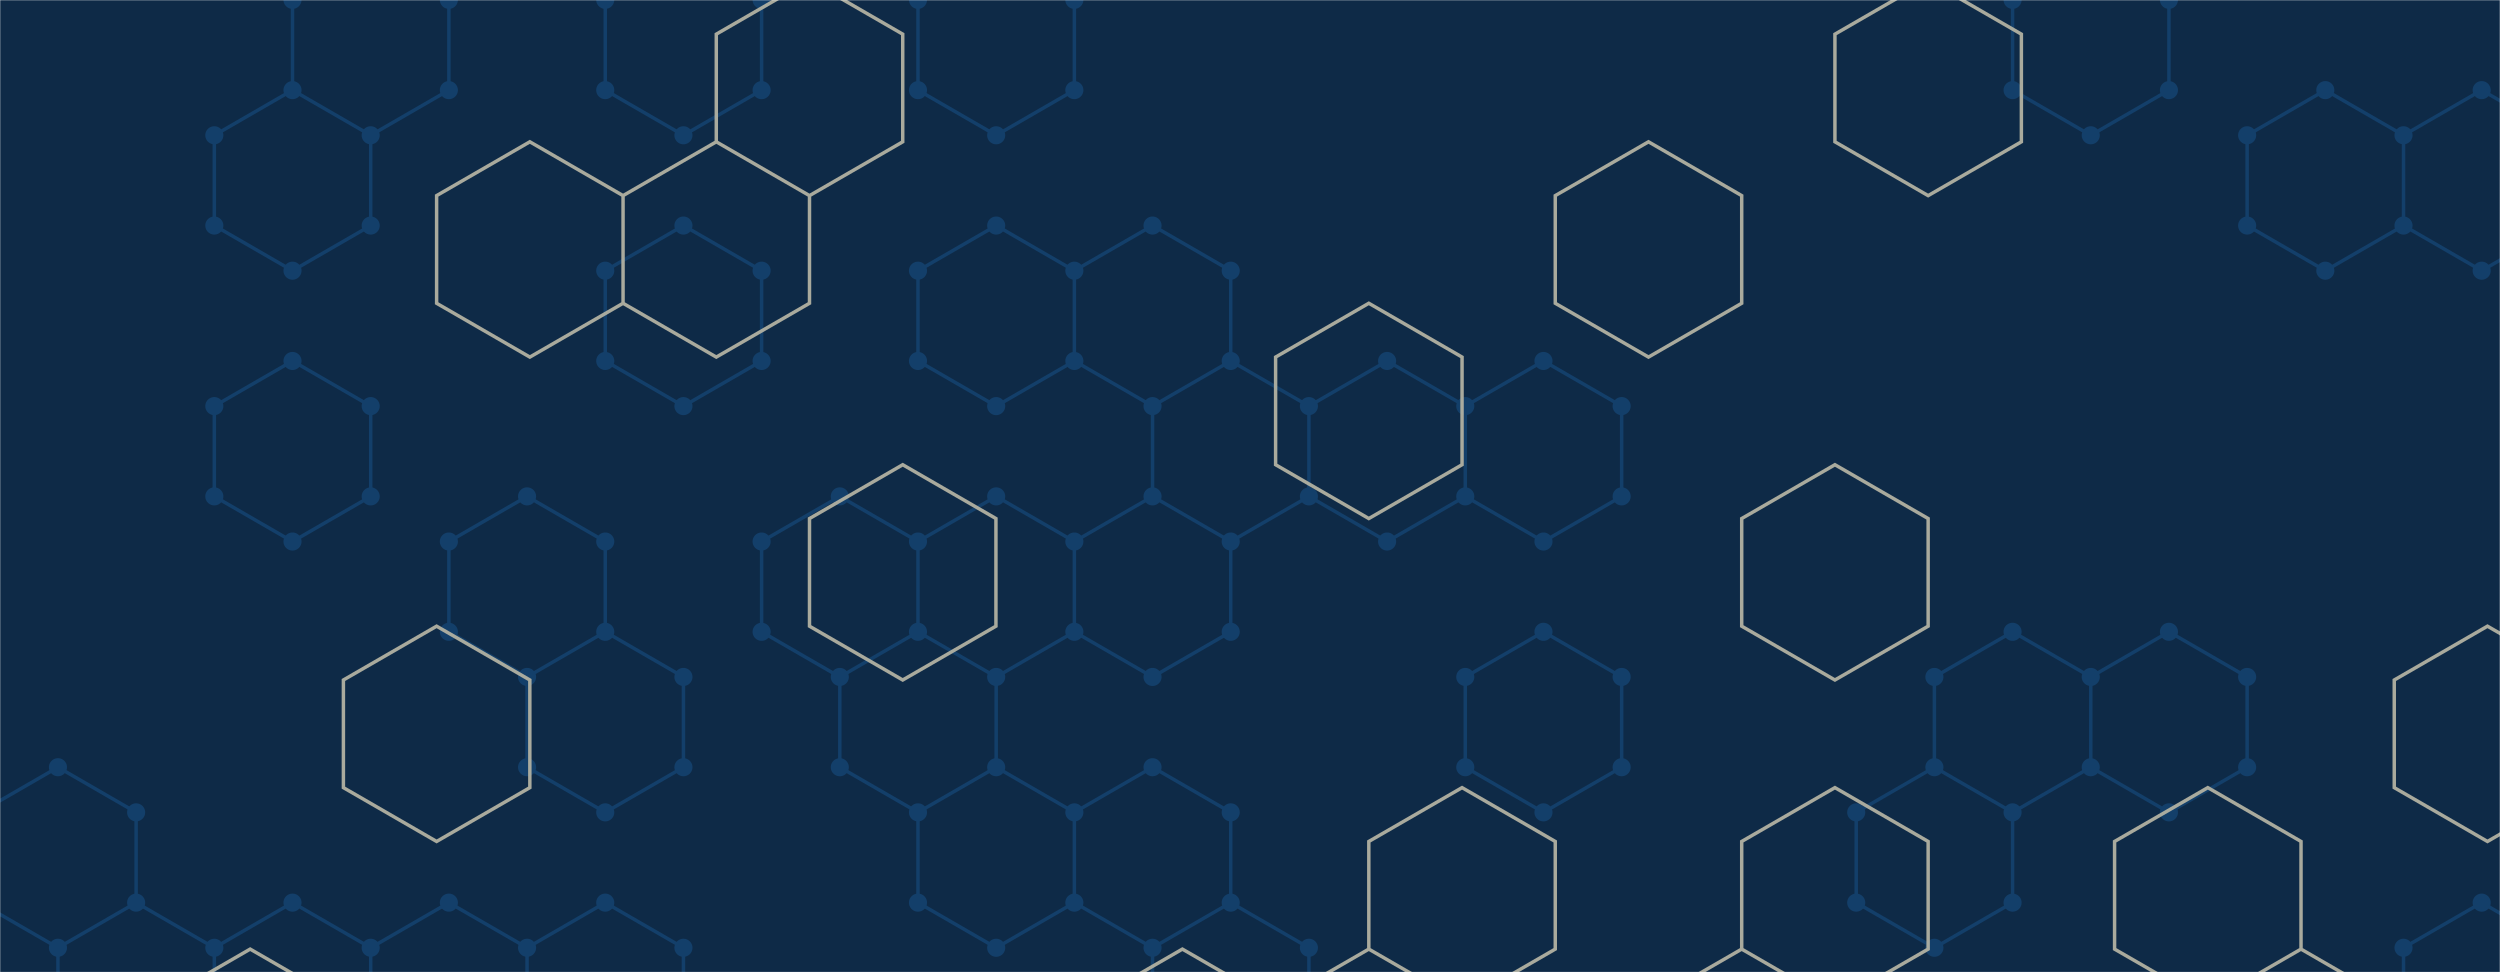 <svg xmlns="http://www.w3.org/2000/svg" version="1.1" xmlns:xlink="http://www.w3.org/1999/xlink" xmlns:svgjs="http://svgjs.dev/svgjs" width="1440" height="560" preserveAspectRatio="none" viewBox="0 0 1440 560"><g mask="url(&quot;#SvgjsMask1076&quot;)" fill="none"><rect width="1440" height="560" x="0" y="0" fill="#0e2a47"></rect><path d="M33.38 441.92L78.41 467.92L78.41 519.92L33.38 545.92L-11.65 519.92L-11.65 467.92zM78.41 519.92L123.45 545.92L123.45 597.92L78.41 623.92L33.38 597.92L33.38 545.92zM168.48 51.92L213.52 77.92L213.52 129.92L168.48 155.92L123.45 129.92L123.45 77.92zM168.48 207.92L213.52 233.92L213.52 285.92L168.48 311.92L123.45 285.92L123.45 233.92zM168.48 519.92L213.52 545.92L213.52 597.92L168.48 623.92L123.45 597.92L123.45 545.92zM213.52 -26.08L258.55 -0.08L258.55 51.92L213.52 77.92L168.48 51.92L168.48 -0.08zM258.55 519.92L303.59 545.92L303.59 597.92L258.55 623.92L213.52 597.92L213.52 545.92zM303.59 285.92L348.62 311.92L348.62 363.92L303.59 389.92L258.55 363.92L258.55 311.92zM348.62 363.92L393.66 389.92L393.66 441.92L348.62 467.92L303.59 441.92L303.59 389.92zM348.62 519.92L393.66 545.92L393.66 597.92L348.62 623.92L303.59 597.92L303.59 545.92zM393.66 -26.08L438.69 -0.08L438.69 51.92L393.66 77.92L348.62 51.92L348.62 -0.08zM393.66 129.92L438.69 155.92L438.69 207.92L393.66 233.92L348.62 207.92L348.62 155.92zM483.73 285.92L528.76 311.92L528.76 363.92L483.73 389.92L438.69 363.92L438.69 311.92zM528.76 363.92L573.8 389.92L573.8 441.92L528.76 467.92L483.73 441.92L483.73 389.92zM573.8 -26.08L618.83 -0.08L618.83 51.92L573.8 77.92L528.76 51.92L528.76 -0.08zM573.8 129.92L618.83 155.92L618.83 207.92L573.8 233.92L528.76 207.92L528.76 155.92zM573.8 285.92L618.83 311.92L618.83 363.92L573.8 389.92L528.76 363.92L528.76 311.92zM573.8 441.92L618.83 467.92L618.83 519.92L573.8 545.92L528.76 519.92L528.76 467.92zM663.86 129.92L708.9 155.92L708.9 207.92L663.86 233.92L618.83 207.92L618.83 155.92zM708.9 207.92L753.93 233.92L753.93 285.92L708.9 311.92L663.86 285.92L663.86 233.92zM663.86 285.92L708.9 311.92L708.9 363.92L663.86 389.92L618.83 363.92L618.83 311.92zM663.86 441.92L708.9 467.92L708.9 519.92L663.86 545.92L618.83 519.92L618.83 467.92zM708.9 519.92L753.93 545.92L753.93 597.92L708.9 623.92L663.86 597.92L663.86 545.92zM798.97 207.92L844 233.92L844 285.92L798.97 311.92L753.93 285.92L753.93 233.92zM889.04 207.92L934.07 233.92L934.07 285.92L889.04 311.92L844 285.92L844 233.92zM889.04 363.92L934.07 389.92L934.07 441.92L889.04 467.92L844 441.92L844 389.92zM1159.24 363.92L1204.28 389.92L1204.28 441.92L1159.24 467.92L1114.21 441.92L1114.21 389.92zM1114.21 441.92L1159.24 467.92L1159.24 519.92L1114.21 545.92L1069.18 519.92L1069.18 467.92zM1204.28 -26.08L1249.31 -0.08L1249.31 51.92L1204.28 77.92L1159.25 51.92L1159.25 -0.08zM1249.31 363.92L1294.35 389.92L1294.35 441.92L1249.31 467.92L1204.28 441.92L1204.28 389.92zM1339.38 51.92L1384.42 77.92L1384.42 129.92L1339.38 155.92L1294.35 129.92L1294.35 77.92zM1429.45 51.92L1474.49 77.92L1474.49 129.92L1429.45 155.92L1384.42 129.92L1384.42 77.92zM1429.45 519.92L1474.49 545.92L1474.49 597.92L1429.45 623.92L1384.42 597.92L1384.42 545.92z" stroke="rgba(19, 63, 106, 1)" stroke-width="2"></path><path d="M28.18 441.92 a5.2 5.2 0 1 0 10.4 0 a5.2 5.2 0 1 0 -10.4 0zM73.21 467.92 a5.2 5.2 0 1 0 10.4 0 a5.2 5.2 0 1 0 -10.4 0zM73.21 519.92 a5.2 5.2 0 1 0 10.4 0 a5.2 5.2 0 1 0 -10.4 0zM28.18 545.92 a5.2 5.2 0 1 0 10.4 0 a5.2 5.2 0 1 0 -10.4 0zM-16.85 519.92 a5.2 5.2 0 1 0 10.4 0 a5.2 5.2 0 1 0 -10.4 0zM-16.85 467.92 a5.2 5.2 0 1 0 10.4 0 a5.2 5.2 0 1 0 -10.4 0zM118.25 545.92 a5.2 5.2 0 1 0 10.4 0 a5.2 5.2 0 1 0 -10.4 0zM118.25 597.92 a5.2 5.2 0 1 0 10.4 0 a5.2 5.2 0 1 0 -10.4 0zM73.21 623.92 a5.2 5.2 0 1 0 10.4 0 a5.2 5.2 0 1 0 -10.4 0zM28.18 597.92 a5.2 5.2 0 1 0 10.4 0 a5.2 5.2 0 1 0 -10.4 0zM163.28 51.92 a5.2 5.2 0 1 0 10.4 0 a5.2 5.2 0 1 0 -10.4 0zM208.32 77.92 a5.2 5.2 0 1 0 10.4 0 a5.2 5.2 0 1 0 -10.4 0zM208.32 129.92 a5.2 5.2 0 1 0 10.4 0 a5.2 5.2 0 1 0 -10.4 0zM163.28 155.92 a5.2 5.2 0 1 0 10.4 0 a5.2 5.2 0 1 0 -10.4 0zM118.25 129.92 a5.2 5.2 0 1 0 10.4 0 a5.2 5.2 0 1 0 -10.4 0zM118.25 77.92 a5.2 5.2 0 1 0 10.4 0 a5.2 5.2 0 1 0 -10.4 0zM163.28 207.92 a5.2 5.2 0 1 0 10.4 0 a5.2 5.2 0 1 0 -10.4 0zM208.32 233.92 a5.2 5.2 0 1 0 10.4 0 a5.2 5.2 0 1 0 -10.4 0zM208.32 285.92 a5.2 5.2 0 1 0 10.4 0 a5.2 5.2 0 1 0 -10.4 0zM163.28 311.92 a5.2 5.2 0 1 0 10.4 0 a5.2 5.2 0 1 0 -10.4 0zM118.25 285.92 a5.2 5.2 0 1 0 10.4 0 a5.2 5.2 0 1 0 -10.4 0zM118.25 233.92 a5.2 5.2 0 1 0 10.4 0 a5.2 5.2 0 1 0 -10.4 0zM163.28 519.92 a5.2 5.2 0 1 0 10.4 0 a5.2 5.2 0 1 0 -10.4 0zM208.32 545.92 a5.2 5.2 0 1 0 10.4 0 a5.2 5.2 0 1 0 -10.4 0zM208.32 597.92 a5.2 5.2 0 1 0 10.4 0 a5.2 5.2 0 1 0 -10.4 0zM163.28 623.92 a5.2 5.2 0 1 0 10.4 0 a5.2 5.2 0 1 0 -10.4 0zM208.32 -26.08 a5.2 5.2 0 1 0 10.4 0 a5.2 5.2 0 1 0 -10.4 0zM253.35 -0.08 a5.2 5.2 0 1 0 10.4 0 a5.2 5.2 0 1 0 -10.4 0zM253.35 51.92 a5.2 5.2 0 1 0 10.4 0 a5.2 5.2 0 1 0 -10.4 0zM163.28 -0.08 a5.2 5.2 0 1 0 10.4 0 a5.2 5.2 0 1 0 -10.4 0zM253.35 519.92 a5.2 5.2 0 1 0 10.4 0 a5.2 5.2 0 1 0 -10.4 0zM298.39 545.92 a5.2 5.2 0 1 0 10.4 0 a5.2 5.2 0 1 0 -10.4 0zM298.39 597.92 a5.2 5.2 0 1 0 10.4 0 a5.2 5.2 0 1 0 -10.4 0zM253.35 623.92 a5.2 5.2 0 1 0 10.4 0 a5.2 5.2 0 1 0 -10.4 0zM298.39 285.92 a5.2 5.2 0 1 0 10.4 0 a5.2 5.2 0 1 0 -10.4 0zM343.42 311.92 a5.2 5.2 0 1 0 10.4 0 a5.2 5.2 0 1 0 -10.4 0zM343.42 363.92 a5.2 5.2 0 1 0 10.4 0 a5.2 5.2 0 1 0 -10.4 0zM298.39 389.92 a5.2 5.2 0 1 0 10.4 0 a5.2 5.2 0 1 0 -10.4 0zM253.35 363.92 a5.2 5.2 0 1 0 10.4 0 a5.2 5.2 0 1 0 -10.4 0zM253.35 311.92 a5.2 5.2 0 1 0 10.4 0 a5.2 5.2 0 1 0 -10.4 0zM388.46 389.92 a5.2 5.2 0 1 0 10.4 0 a5.2 5.2 0 1 0 -10.4 0zM388.46 441.92 a5.2 5.2 0 1 0 10.4 0 a5.2 5.2 0 1 0 -10.4 0zM343.42 467.92 a5.2 5.2 0 1 0 10.4 0 a5.2 5.2 0 1 0 -10.4 0zM298.39 441.92 a5.2 5.2 0 1 0 10.4 0 a5.2 5.2 0 1 0 -10.4 0zM343.42 519.92 a5.2 5.2 0 1 0 10.4 0 a5.2 5.2 0 1 0 -10.4 0zM388.46 545.92 a5.2 5.2 0 1 0 10.4 0 a5.2 5.2 0 1 0 -10.4 0zM388.46 597.92 a5.2 5.2 0 1 0 10.4 0 a5.2 5.2 0 1 0 -10.4 0zM343.42 623.92 a5.2 5.2 0 1 0 10.4 0 a5.2 5.2 0 1 0 -10.4 0zM388.46 -26.08 a5.2 5.2 0 1 0 10.4 0 a5.2 5.2 0 1 0 -10.4 0zM433.49 -0.08 a5.2 5.2 0 1 0 10.4 0 a5.2 5.2 0 1 0 -10.4 0zM433.49 51.92 a5.2 5.2 0 1 0 10.4 0 a5.2 5.2 0 1 0 -10.4 0zM388.46 77.92 a5.2 5.2 0 1 0 10.4 0 a5.2 5.2 0 1 0 -10.4 0zM343.42 51.92 a5.2 5.2 0 1 0 10.4 0 a5.2 5.2 0 1 0 -10.4 0zM343.42 -0.08 a5.2 5.2 0 1 0 10.4 0 a5.2 5.2 0 1 0 -10.4 0zM388.46 129.92 a5.2 5.2 0 1 0 10.4 0 a5.2 5.2 0 1 0 -10.4 0zM433.49 155.92 a5.2 5.2 0 1 0 10.4 0 a5.2 5.2 0 1 0 -10.4 0zM433.49 207.92 a5.2 5.2 0 1 0 10.4 0 a5.2 5.2 0 1 0 -10.4 0zM388.46 233.92 a5.2 5.2 0 1 0 10.4 0 a5.2 5.2 0 1 0 -10.4 0zM343.42 207.92 a5.2 5.2 0 1 0 10.4 0 a5.2 5.2 0 1 0 -10.4 0zM343.42 155.92 a5.2 5.2 0 1 0 10.4 0 a5.2 5.2 0 1 0 -10.4 0zM478.53 285.92 a5.2 5.2 0 1 0 10.4 0 a5.2 5.2 0 1 0 -10.4 0zM523.56 311.92 a5.2 5.2 0 1 0 10.4 0 a5.2 5.2 0 1 0 -10.4 0zM523.56 363.92 a5.2 5.2 0 1 0 10.4 0 a5.2 5.2 0 1 0 -10.4 0zM478.53 389.92 a5.2 5.2 0 1 0 10.4 0 a5.2 5.2 0 1 0 -10.4 0zM433.49 363.92 a5.2 5.2 0 1 0 10.4 0 a5.2 5.2 0 1 0 -10.4 0zM433.49 311.92 a5.2 5.2 0 1 0 10.4 0 a5.2 5.2 0 1 0 -10.4 0zM568.6 389.92 a5.2 5.2 0 1 0 10.4 0 a5.2 5.2 0 1 0 -10.4 0zM568.6 441.92 a5.2 5.2 0 1 0 10.4 0 a5.2 5.2 0 1 0 -10.4 0zM523.56 467.92 a5.2 5.2 0 1 0 10.4 0 a5.2 5.2 0 1 0 -10.4 0zM478.53 441.92 a5.2 5.2 0 1 0 10.4 0 a5.2 5.2 0 1 0 -10.4 0zM568.6 -26.08 a5.2 5.2 0 1 0 10.4 0 a5.2 5.2 0 1 0 -10.4 0zM613.63 -0.08 a5.2 5.2 0 1 0 10.4 0 a5.2 5.2 0 1 0 -10.4 0zM613.63 51.92 a5.2 5.2 0 1 0 10.4 0 a5.2 5.2 0 1 0 -10.4 0zM568.6 77.92 a5.2 5.2 0 1 0 10.4 0 a5.2 5.2 0 1 0 -10.4 0zM523.56 51.92 a5.2 5.2 0 1 0 10.4 0 a5.2 5.2 0 1 0 -10.4 0zM523.56 -0.08 a5.2 5.2 0 1 0 10.4 0 a5.2 5.2 0 1 0 -10.4 0zM568.6 129.92 a5.2 5.2 0 1 0 10.4 0 a5.2 5.2 0 1 0 -10.4 0zM613.63 155.92 a5.2 5.2 0 1 0 10.4 0 a5.2 5.2 0 1 0 -10.4 0zM613.63 207.92 a5.2 5.2 0 1 0 10.4 0 a5.2 5.2 0 1 0 -10.4 0zM568.6 233.92 a5.2 5.2 0 1 0 10.4 0 a5.2 5.2 0 1 0 -10.4 0zM523.56 207.92 a5.2 5.2 0 1 0 10.4 0 a5.2 5.2 0 1 0 -10.4 0zM523.56 155.92 a5.2 5.2 0 1 0 10.4 0 a5.2 5.2 0 1 0 -10.4 0zM568.6 285.92 a5.2 5.2 0 1 0 10.4 0 a5.2 5.2 0 1 0 -10.4 0zM613.63 311.92 a5.2 5.2 0 1 0 10.4 0 a5.2 5.2 0 1 0 -10.4 0zM613.63 363.92 a5.2 5.2 0 1 0 10.4 0 a5.2 5.2 0 1 0 -10.4 0zM613.63 467.92 a5.2 5.2 0 1 0 10.4 0 a5.2 5.2 0 1 0 -10.4 0zM613.63 519.92 a5.2 5.2 0 1 0 10.4 0 a5.2 5.2 0 1 0 -10.4 0zM568.6 545.92 a5.2 5.2 0 1 0 10.4 0 a5.2 5.2 0 1 0 -10.4 0zM523.56 519.92 a5.2 5.2 0 1 0 10.4 0 a5.2 5.2 0 1 0 -10.4 0zM658.66 129.92 a5.2 5.2 0 1 0 10.4 0 a5.2 5.2 0 1 0 -10.4 0zM703.7 155.92 a5.2 5.2 0 1 0 10.4 0 a5.2 5.2 0 1 0 -10.4 0zM703.7 207.92 a5.2 5.2 0 1 0 10.4 0 a5.2 5.2 0 1 0 -10.4 0zM658.66 233.92 a5.2 5.2 0 1 0 10.4 0 a5.2 5.2 0 1 0 -10.4 0zM748.73 233.92 a5.2 5.2 0 1 0 10.4 0 a5.2 5.2 0 1 0 -10.4 0zM748.73 285.92 a5.2 5.2 0 1 0 10.4 0 a5.2 5.2 0 1 0 -10.4 0zM703.7 311.92 a5.2 5.2 0 1 0 10.4 0 a5.2 5.2 0 1 0 -10.4 0zM658.66 285.92 a5.2 5.2 0 1 0 10.4 0 a5.2 5.2 0 1 0 -10.4 0zM703.7 363.92 a5.2 5.2 0 1 0 10.4 0 a5.2 5.2 0 1 0 -10.4 0zM658.66 389.92 a5.2 5.2 0 1 0 10.4 0 a5.2 5.2 0 1 0 -10.4 0zM658.66 441.92 a5.2 5.2 0 1 0 10.4 0 a5.2 5.2 0 1 0 -10.4 0zM703.7 467.92 a5.2 5.2 0 1 0 10.4 0 a5.2 5.2 0 1 0 -10.4 0zM703.7 519.92 a5.2 5.2 0 1 0 10.4 0 a5.2 5.2 0 1 0 -10.4 0zM658.66 545.92 a5.2 5.2 0 1 0 10.4 0 a5.2 5.2 0 1 0 -10.4 0zM748.73 545.92 a5.2 5.2 0 1 0 10.4 0 a5.2 5.2 0 1 0 -10.4 0zM748.73 597.92 a5.2 5.2 0 1 0 10.4 0 a5.2 5.2 0 1 0 -10.4 0zM703.7 623.92 a5.2 5.2 0 1 0 10.4 0 a5.2 5.2 0 1 0 -10.4 0zM658.66 597.92 a5.2 5.2 0 1 0 10.4 0 a5.2 5.2 0 1 0 -10.4 0zM793.77 207.92 a5.2 5.2 0 1 0 10.4 0 a5.2 5.2 0 1 0 -10.4 0zM838.8 233.92 a5.2 5.2 0 1 0 10.4 0 a5.2 5.2 0 1 0 -10.4 0zM838.8 285.92 a5.2 5.2 0 1 0 10.4 0 a5.2 5.2 0 1 0 -10.4 0zM793.77 311.92 a5.2 5.2 0 1 0 10.4 0 a5.2 5.2 0 1 0 -10.4 0zM883.84 207.92 a5.2 5.2 0 1 0 10.4 0 a5.2 5.2 0 1 0 -10.4 0zM928.87 233.92 a5.2 5.2 0 1 0 10.4 0 a5.2 5.2 0 1 0 -10.4 0zM928.87 285.92 a5.2 5.2 0 1 0 10.4 0 a5.2 5.2 0 1 0 -10.4 0zM883.84 311.92 a5.2 5.2 0 1 0 10.4 0 a5.2 5.2 0 1 0 -10.4 0zM883.84 363.92 a5.2 5.2 0 1 0 10.4 0 a5.2 5.2 0 1 0 -10.4 0zM928.87 389.92 a5.2 5.2 0 1 0 10.4 0 a5.2 5.2 0 1 0 -10.4 0zM928.87 441.92 a5.2 5.2 0 1 0 10.4 0 a5.2 5.2 0 1 0 -10.4 0zM883.84 467.92 a5.2 5.2 0 1 0 10.4 0 a5.2 5.2 0 1 0 -10.4 0zM838.8 441.92 a5.2 5.2 0 1 0 10.4 0 a5.2 5.2 0 1 0 -10.4 0zM838.8 389.92 a5.2 5.2 0 1 0 10.4 0 a5.2 5.2 0 1 0 -10.4 0zM1154.04 363.92 a5.2 5.2 0 1 0 10.4 0 a5.2 5.2 0 1 0 -10.4 0zM1199.08 389.92 a5.2 5.2 0 1 0 10.4 0 a5.2 5.2 0 1 0 -10.4 0zM1199.08 441.92 a5.2 5.2 0 1 0 10.4 0 a5.2 5.2 0 1 0 -10.4 0zM1154.04 467.92 a5.2 5.2 0 1 0 10.4 0 a5.2 5.2 0 1 0 -10.4 0zM1109.01 441.92 a5.2 5.2 0 1 0 10.4 0 a5.2 5.2 0 1 0 -10.4 0zM1109.01 389.92 a5.2 5.2 0 1 0 10.4 0 a5.2 5.2 0 1 0 -10.4 0zM1154.04 519.92 a5.2 5.2 0 1 0 10.4 0 a5.2 5.2 0 1 0 -10.4 0zM1109.01 545.92 a5.2 5.2 0 1 0 10.4 0 a5.2 5.2 0 1 0 -10.4 0zM1063.98 519.92 a5.2 5.2 0 1 0 10.4 0 a5.2 5.2 0 1 0 -10.4 0zM1063.98 467.92 a5.2 5.2 0 1 0 10.4 0 a5.2 5.2 0 1 0 -10.4 0zM1199.08 -26.08 a5.2 5.2 0 1 0 10.4 0 a5.2 5.2 0 1 0 -10.4 0zM1244.11 -0.08 a5.2 5.2 0 1 0 10.4 0 a5.2 5.2 0 1 0 -10.4 0zM1244.11 51.92 a5.2 5.2 0 1 0 10.4 0 a5.2 5.2 0 1 0 -10.4 0zM1199.08 77.92 a5.2 5.2 0 1 0 10.4 0 a5.2 5.2 0 1 0 -10.4 0zM1154.05 51.92 a5.2 5.2 0 1 0 10.4 0 a5.2 5.2 0 1 0 -10.4 0zM1154.05 -0.08 a5.2 5.2 0 1 0 10.4 0 a5.2 5.2 0 1 0 -10.4 0zM1244.11 363.92 a5.2 5.2 0 1 0 10.4 0 a5.2 5.2 0 1 0 -10.4 0zM1289.15 389.92 a5.2 5.2 0 1 0 10.4 0 a5.2 5.2 0 1 0 -10.4 0zM1289.15 441.92 a5.2 5.2 0 1 0 10.4 0 a5.2 5.2 0 1 0 -10.4 0zM1244.11 467.92 a5.2 5.2 0 1 0 10.4 0 a5.2 5.2 0 1 0 -10.4 0zM1334.18 51.92 a5.2 5.2 0 1 0 10.4 0 a5.2 5.2 0 1 0 -10.4 0zM1379.22 77.92 a5.2 5.2 0 1 0 10.4 0 a5.2 5.2 0 1 0 -10.4 0zM1379.22 129.92 a5.2 5.2 0 1 0 10.4 0 a5.2 5.2 0 1 0 -10.4 0zM1334.18 155.92 a5.2 5.2 0 1 0 10.4 0 a5.2 5.2 0 1 0 -10.4 0zM1289.15 129.92 a5.2 5.2 0 1 0 10.4 0 a5.2 5.2 0 1 0 -10.4 0zM1289.15 77.92 a5.2 5.2 0 1 0 10.4 0 a5.2 5.2 0 1 0 -10.4 0zM1424.25 51.92 a5.2 5.2 0 1 0 10.4 0 a5.2 5.2 0 1 0 -10.4 0zM1469.29 77.92 a5.2 5.2 0 1 0 10.4 0 a5.2 5.2 0 1 0 -10.4 0zM1469.29 129.92 a5.2 5.2 0 1 0 10.4 0 a5.2 5.2 0 1 0 -10.4 0zM1424.25 155.92 a5.2 5.2 0 1 0 10.4 0 a5.2 5.2 0 1 0 -10.4 0zM1424.25 519.92 a5.2 5.2 0 1 0 10.4 0 a5.2 5.2 0 1 0 -10.4 0zM1469.29 545.92 a5.2 5.2 0 1 0 10.4 0 a5.2 5.2 0 1 0 -10.4 0zM1469.29 597.92 a5.2 5.2 0 1 0 10.4 0 a5.2 5.2 0 1 0 -10.4 0zM1424.25 623.92 a5.2 5.2 0 1 0 10.4 0 a5.2 5.2 0 1 0 -10.4 0zM1379.22 597.92 a5.2 5.2 0 1 0 10.4 0 a5.2 5.2 0 1 0 -10.4 0zM1379.22 545.92 a5.2 5.2 0 1 0 10.4 0 a5.2 5.2 0 1 0 -10.4 0z" fill="rgba(19, 63, 106, 1)"></path><path d="M144.1 546.68L197.8 577.68L197.8 639.68L144.1 670.68L90.41 639.68L90.41 577.68zM305.19 81.68L358.88 112.68L358.88 174.68L305.19 205.68L251.49 174.68L251.49 112.68zM251.49 360.68L305.19 391.68L305.19 453.68L251.49 484.68L197.8 453.68L197.8 391.68zM412.58 81.68L466.27 112.68L466.27 174.68L412.58 205.68L358.88 174.68L358.88 112.68zM466.27 -11.32L519.97 19.68L519.97 81.68L466.27 112.68L412.58 81.68L412.58 19.68zM519.97 267.68L573.66 298.68L573.66 360.68L519.97 391.68L466.27 360.68L466.27 298.68zM681.05 546.68L734.75 577.68L734.75 639.68L681.05 670.68L627.36 639.68L627.36 577.68zM788.44 174.68L842.14 205.68L842.14 267.68L788.44 298.68L734.75 267.68L734.75 205.68zM842.14 453.68L895.83 484.68L895.83 546.68L842.14 577.68L788.44 546.68L788.44 484.68zM788.44 546.68L842.14 577.68L842.14 639.68L788.44 670.68L734.75 639.68L734.75 577.68zM949.53 81.68L1003.22 112.68L1003.22 174.68L949.53 205.68L895.83 174.68L895.83 112.68zM1056.92 267.68L1110.61 298.68L1110.61 360.68L1056.92 391.68L1003.22 360.68L1003.22 298.68zM1056.92 453.68L1110.61 484.68L1110.61 546.68L1056.92 577.68L1003.22 546.68L1003.22 484.68zM1003.22 546.68L1056.92 577.68L1056.92 639.68L1003.22 670.68L949.53 639.68L949.53 577.68zM1110.61 -11.32L1164.31 19.68L1164.31 81.68L1110.61 112.68L1056.92 81.68L1056.92 19.68zM1271.7 453.68L1325.39 484.68L1325.39 546.68L1271.7 577.68L1218 546.68L1218 484.68zM1325.39 546.68L1379.09 577.68L1379.09 639.68L1325.39 670.68L1271.7 639.68L1271.7 577.68zM1432.78 360.68L1486.48 391.68L1486.48 453.68L1432.78 484.68L1379.09 453.68L1379.09 391.68z" stroke="rgba(180, 179, 163, 0.93)" stroke-width="2"></path></g><defs><mask id="SvgjsMask1076"><rect width="1440" height="560" fill="#ffffff"></rect></mask></defs></svg>